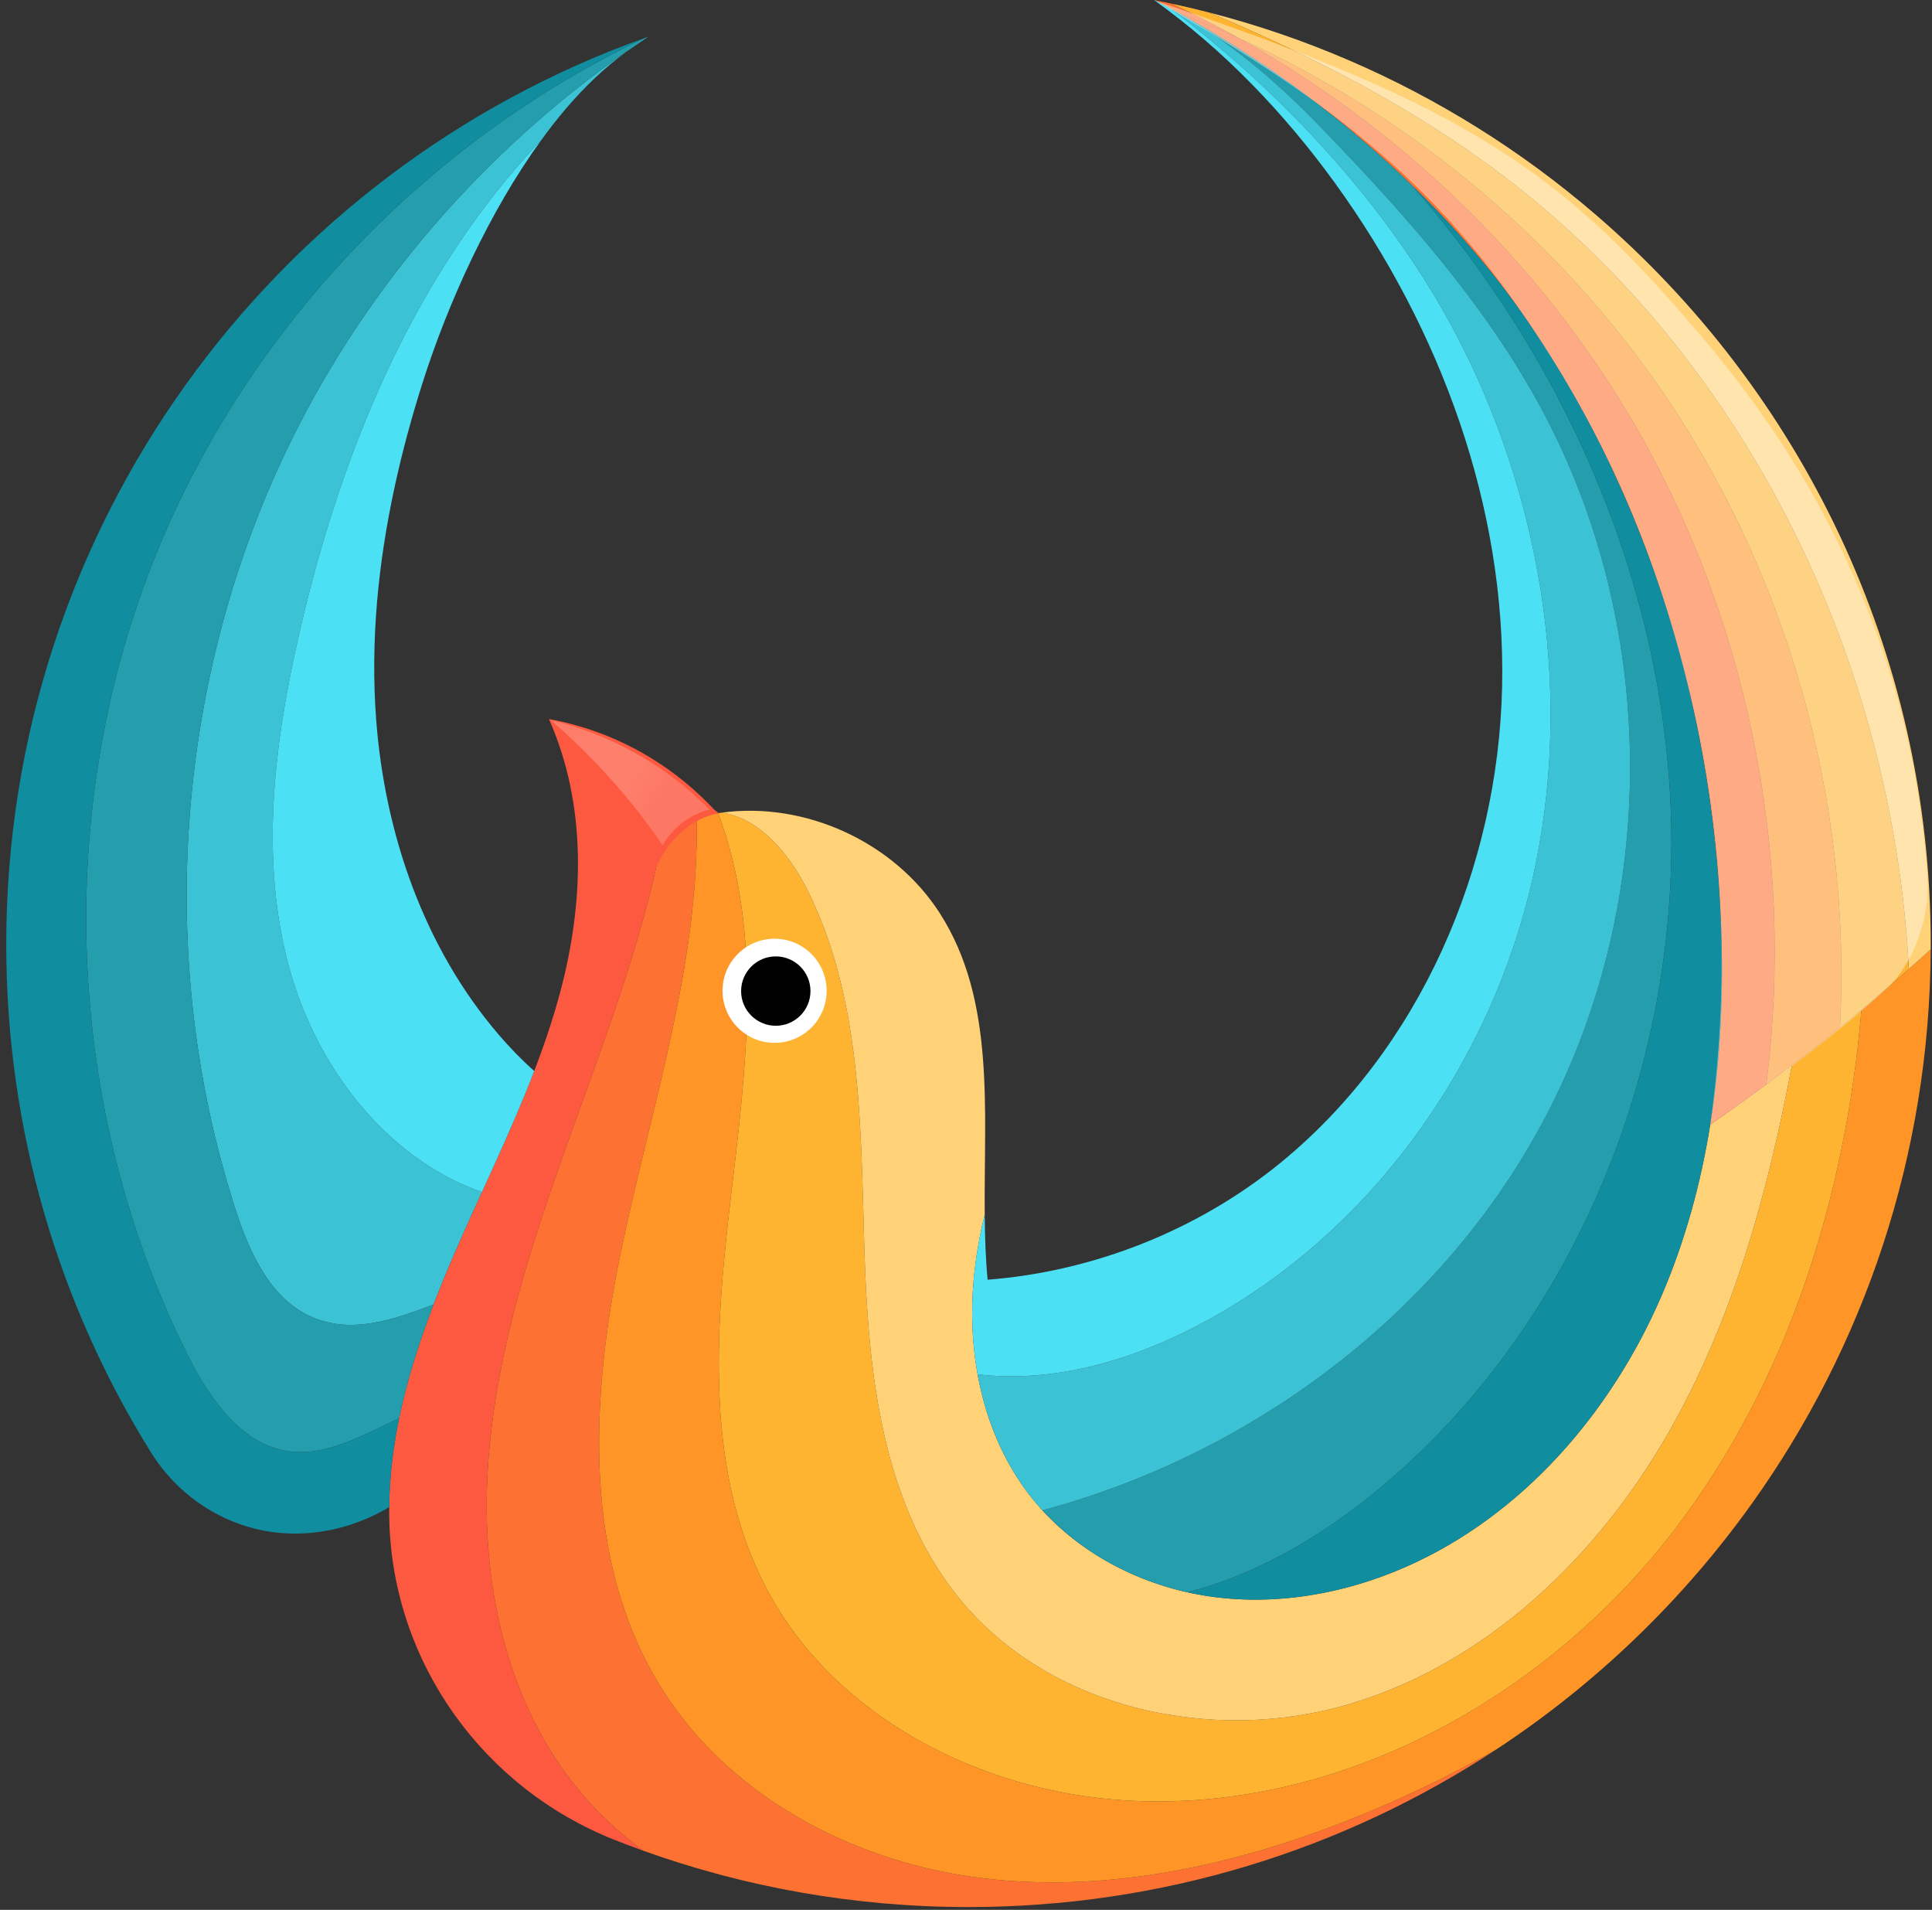 <svg width="257" height="254" viewBox="0 0 257 254" fill="none" xmlns="http://www.w3.org/2000/svg">
<rect x="0" y="0" width="257" height="254" fill="#333333" stroke="none"/>
<path d="M83.355 6.846C80.517 8.939 77.863 11.434 75.371 14.341C74.203 15.704 73.068 17.158 71.965 18.68C69.384 21.396 66.961 24.252 64.709 27.224C52.05 43.929 44.442 64.001 39.767 84.437C36.455 98.93 34.56 114.21 38.432 128.561C40.226 135.204 43.473 141.611 47.888 146.912C50.332 149.851 53.134 152.447 56.244 154.555C58.684 156.212 61.317 157.564 64.112 158.544C62.98 161.028 61.852 163.515 60.763 166.01C59.686 168.476 58.644 170.971 57.675 173.495C52.176 175.596 46.759 177.408 41.567 175.194C35.948 172.801 33.16 166.545 31.291 160.731C20.541 127.361 23.303 89.854 38.822 58.418C48.987 37.83 64.546 19.996 83.355 6.846Z" fill="#3BC2D4"/>
<path d="M86.222 4.891V4.894C86.207 4.898 86.196 4.905 86.186 4.916C86.196 4.905 86.211 4.898 86.222 4.891Z" fill="#3BC2D4"/>
<path d="M77.128 238.234C67.662 226.909 64.162 211.495 64.82 196.75C65.478 182.001 69.933 167.704 74.865 153.794C79.797 139.881 85.267 126.068 88.088 111.58C89.592 110.614 91.121 109.685 92.669 108.799L92.658 108.333C93.019 108.282 93.385 108.232 93.746 108.185C93.844 108.13 93.938 108.076 94.035 108.026C93.985 108.026 93.93 108.033 93.876 108.036C94.209 107.874 94.545 107.711 94.878 107.548C88.926 101.224 81.221 97.113 73.02 95.631C78.133 107.111 77.681 120.186 74.506 132.009C73.743 134.851 72.84 137.643 71.83 140.398C68.652 149.112 64.48 157.49 60.763 166.012C55.917 177.113 51.759 188.843 51.773 200.948V201.328C51.777 201.72 51.784 202.112 51.796 202.503C52.381 221.249 64.316 237.793 81.755 244.694C83.005 245.189 84.265 245.664 85.534 246.12C82.443 243.828 79.612 241.206 77.128 238.234Z" fill="#FC5940"/>
<path d="M129.365 249.616C112.845 247.288 96.765 238.606 87.946 224.443C77.478 207.623 78.538 186.123 82.544 166.724C86.514 147.474 93.059 128.436 92.668 108.799C91.121 109.685 89.591 110.614 88.087 111.579C85.267 126.068 79.796 139.88 74.864 153.794C69.932 167.704 65.478 182.001 64.819 196.75C64.161 211.495 67.661 226.909 77.127 238.234C79.612 241.206 82.443 243.828 85.534 246.12C99.054 250.98 113.633 253.626 128.83 253.626C154.723 253.626 178.819 245.939 198.959 232.716C192.345 236.455 185.471 239.727 178.359 242.472C162.794 248.481 145.89 251.945 129.365 249.616Z" fill="#FD7232"/>
<path d="M94.035 108.024C93.938 108.075 93.844 108.129 93.746 108.183C94.227 108.118 94.708 108.057 95.192 108.003C94.812 107.985 94.426 107.988 94.035 108.024Z" fill="#FC5940"/>
<path d="M92.669 108.798C93.027 108.589 93.388 108.382 93.746 108.184C93.385 108.231 93.02 108.281 92.658 108.332L92.669 108.798Z" fill="#FC5940"/>
<path d="M247.614 134.3C245.498 159.224 237.793 183.895 222.599 203.644C205.406 225.99 177.796 241.173 149.657 239.441C130.411 238.255 110.994 228.362 101.987 211.313C93.804 195.819 95.109 177.209 97.148 159.802C99.177 142.519 101.632 124.425 95.536 108.143C95.507 108.146 95.474 108.154 95.445 108.157C95.402 108.107 95.355 108.056 95.308 108.009C95.272 108.006 95.232 108.002 95.192 108.002C94.708 108.056 94.227 108.118 93.746 108.183C93.388 108.382 93.026 108.588 92.668 108.798C93.059 128.435 86.514 147.472 82.544 166.723C78.538 186.122 77.479 207.621 87.946 224.442C96.765 238.605 112.845 247.287 129.365 249.615C145.89 251.944 162.794 248.48 178.36 242.47C185.472 239.726 192.346 236.453 198.959 232.715C198.967 232.711 198.974 232.707 198.981 232.704C212.305 223.957 223.901 212.788 233.14 199.825C247.943 179.052 256.697 153.673 256.827 126.254C253.818 129.006 250.745 131.693 247.614 134.3Z" fill="#FF9526"/>
<path d="M97.149 159.802C95.11 177.209 93.805 195.819 101.987 211.313C110.995 228.362 130.411 238.254 149.658 239.44C177.797 241.173 205.407 225.99 222.6 203.644C237.794 183.894 245.499 159.224 247.614 134.3C246.953 134.857 246.287 135.403 245.622 135.949C244.87 136.563 244.114 137.178 243.351 137.785C242.285 138.639 241.211 139.485 240.133 140.324C239.544 140.779 238.955 141.235 238.365 141.683C235.169 158.634 230.548 175.444 222.025 190.396C212.574 206.989 197.785 221.217 179.475 226.637C161.16 232.054 139.346 227.23 127.403 212.329C117.214 199.612 115.467 182.246 114.976 165.957C114.48 149.667 114.661 132.644 107.278 118.116C104.909 113.459 100.935 108.762 95.993 108.078L95.537 108.143C101.633 124.425 99.178 142.519 97.149 159.802Z" fill="#FEB431"/>
<path d="M107.277 118.116C114.66 132.644 114.48 149.668 114.975 165.957C115.466 182.246 117.213 199.613 127.402 212.33C139.345 227.231 161.159 232.054 179.474 226.637C197.784 221.217 212.573 206.989 222.024 190.396C230.547 175.445 235.168 158.635 238.364 141.684C237.869 142.063 237.374 142.439 236.875 142.812C236.242 143.289 235.602 143.763 234.962 144.233C234.68 144.442 234.394 144.652 234.109 144.862C233.4 145.379 232.687 145.896 231.972 146.406C231.26 146.92 230.547 147.426 229.827 147.928C229.057 148.471 228.28 149.009 227.503 149.545C226.241 157.409 224.144 165.107 220.983 172.418C214.298 187.887 202.514 201.533 187.1 208.345C178.689 212.066 169.241 213.682 160.162 212.196C151.083 210.713 142.434 206.002 136.843 198.698C130.744 190.725 128.617 180.196 129.521 170.198C129.785 167.273 130.292 164.384 130.99 161.538C130.874 147.498 132.418 133.028 125.034 121.482C118.967 111.998 107.14 106.56 95.992 108.079C100.935 108.762 104.908 113.459 107.277 118.116Z" fill="#FFD278"/>
<path d="M94.036 108.024C94.318 107.865 94.6 107.706 94.886 107.554C94.886 107.551 94.886 107.551 94.879 107.547C94.546 107.709 94.21 107.872 93.877 108.035C93.931 108.032 93.985 108.024 94.036 108.024Z" fill="#FC5940"/>
<path d="M95.192 108.003C95.225 108 95.257 107.996 95.29 107.992C95.16 107.844 95.026 107.699 94.885 107.555C94.599 107.707 94.317 107.866 94.035 108.025C94.426 107.989 94.812 107.985 95.192 108.003Z" fill="#FC5940"/>
<path d="M95.309 108.01C95.305 108.003 95.298 107.996 95.291 107.992C95.258 107.996 95.226 107.999 95.193 108.003C95.233 108.003 95.273 108.007 95.309 108.01Z" fill="#FFD278"/>
<path d="M212.129 28.436C207.273 24.267 202.098 20.456 196.649 17.049C185.693 10.19 173.62 4.944 160.77 1.643C174.647 7.475 188.007 14.32 199.979 23.392C232.475 48.019 251.812 88.129 253.92 128.872C254.896 128.008 255.865 127.133 256.827 126.254C256.831 126.045 256.831 125.835 256.831 125.625C256.831 86.741 239.493 51.91 212.129 28.436Z" fill="#FFD278"/>
<path d="M199.979 23.392C188.007 14.32 174.646 7.475 160.769 1.643C159.131 1.223 157.482 0.833 155.822 0.479C158.892 1.91 161.911 3.458 164.873 5.118C186.969 15.169 206.429 31.075 220.368 50.966C237.731 75.745 246.355 106.462 244.76 136.65C245.049 136.415 245.335 136.184 245.621 135.949C248.438 133.645 251.204 131.288 253.919 128.872C251.812 88.13 232.474 48.019 199.979 23.392Z" fill="#FEB431"/>
<path d="M220.368 50.966C206.43 31.075 186.969 15.169 164.873 5.117C185.91 16.88 203.964 34.033 216.391 54.697C232.402 81.317 238.889 113.447 234.955 144.236C234.959 144.236 234.959 144.232 234.963 144.232C235.603 143.762 236.243 143.289 236.875 142.811C237.967 141.99 239.052 141.162 240.133 140.323C241.211 139.484 242.284 138.638 243.351 137.785C243.825 137.409 244.295 137.029 244.761 136.65C246.355 106.462 237.732 75.745 220.368 50.966Z" fill="#FF9526"/>
<path d="M155.822 0.479C155.081 0.316 154.333 0.164 153.584 0.016C154.701 0.591 155.815 1.187 156.921 1.798C159.608 2.818 162.258 3.925 164.872 5.118C161.911 3.458 158.892 1.911 155.822 0.479Z" fill="#FD7232"/>
<path d="M216.391 54.698C203.964 34.034 185.91 16.881 164.873 5.118C162.259 3.925 159.608 2.818 156.922 1.799C175.341 11.941 192.219 26.628 203.392 42.986C206.958 48.204 210.146 53.657 212.963 59.301V59.304C222.78 78.975 228.074 100.915 228.938 122.925C229.285 131.802 228.916 140.776 227.502 149.545C228.28 149.01 229.057 148.471 229.827 147.928C230.547 147.426 231.259 146.92 231.971 146.406C232.687 145.896 233.399 145.379 234.108 144.862C234.39 144.652 234.676 144.446 234.954 144.236C238.889 113.448 232.402 81.318 216.391 54.698Z" fill="#FD7232"/>
<path opacity="0.569" d="M157.881 2.331C157.129 1.882 156.366 1.452 155.596 1.047C155.643 1.079 155.686 1.115 155.733 1.148C156.453 1.535 157.168 1.929 157.881 2.331Z" fill="#A9FC51"/>
<path d="M222.173 105.88C220.56 75.955 207.634 47.217 187.826 24.647C187.823 24.643 187.819 24.64 187.812 24.636C178.964 16.03 168.702 8.397 157.88 2.33C164.396 6.192 170.337 11.384 175.442 16.656C186.601 28.179 197.459 40.256 205.063 54.38C220.275 82.634 220.784 118.311 206.39 146.988C193.17 173.315 167.719 193.09 138.662 200.864C143.71 206.381 150.613 210.131 157.949 211.765C166.866 209.502 175.345 204.588 182.565 198.738C209.705 176.746 224.053 140.762 222.173 105.88Z" fill="#249DAD"/>
<path d="M228.939 122.924C228.074 100.915 222.781 78.974 212.964 59.304V59.3C210.147 53.656 206.958 48.203 203.393 42.986C199 36.557 193.728 30.385 187.827 24.646C207.634 47.216 220.561 75.955 222.174 105.879C224.054 140.761 209.706 176.746 182.566 198.737C175.345 204.588 166.866 209.502 157.949 211.765C158.683 211.931 159.421 212.076 160.162 212.195C169.242 213.682 178.689 212.065 187.1 208.345C202.514 201.532 214.298 187.886 220.984 172.418C224.144 165.106 226.241 157.408 227.503 149.544C228.917 140.775 229.286 131.801 228.939 122.924Z" fill="#108D9E"/>
<path d="M206.389 146.989C220.784 118.311 220.274 82.634 205.062 54.38C197.458 40.257 186.6 28.18 175.442 16.656C170.336 11.385 164.395 6.192 157.879 2.331C157.167 1.929 156.451 1.535 155.732 1.148C172.202 13.63 186.875 29.923 195.542 48.172C205.945 70.066 209.253 95.518 203.345 119.024C197.437 142.534 182.037 163.791 160.805 175.485C152.456 180.084 143.095 183.244 133.567 183.027C132.392 183.002 131.217 182.919 130.045 182.778C131.086 188.545 133.292 194.056 136.843 198.698C137.418 199.447 138.021 200.17 138.661 200.864C167.718 193.09 193.17 173.315 206.389 146.989Z" fill="#3BC2D4"/>
<path d="M160.805 175.484C182.037 163.791 197.437 142.533 203.346 119.023C209.254 95.517 205.945 70.065 195.543 48.172C186.876 29.922 172.203 13.63 155.732 1.148C155.114 0.815 154.496 0.49 153.877 0.168C153.769 0.114 153.657 0.06 153.548 0.009C153.534 0.005 153.519 0.005 153.505 0.002C162.769 6.601 170.836 15.047 177.532 24.275C191.616 43.699 200.348 67.404 199.813 91.392C199.278 115.379 188.933 139.446 170.355 154.629C159.366 163.607 145.478 169.103 131.372 170.195C131.108 167.345 131.014 164.453 130.989 161.538C130.291 164.384 129.785 167.273 129.521 170.198C129.145 174.375 129.293 178.641 130.045 182.778C131.217 182.919 132.392 183.002 133.567 183.027C143.095 183.244 152.456 180.084 160.805 175.484Z" fill="#4CE0F4"/>
<path d="M41.566 175.196C35.947 172.802 33.16 166.547 31.29 160.732C20.54 127.362 23.303 89.855 38.822 58.419C49.499 36.793 66.129 18.208 86.222 4.891C86.07 4.945 85.918 4.996 85.77 5.05C85.763 5.053 85.755 5.053 85.752 5.057C56.218 19.061 32.198 44.527 20.251 74.979C7.061 108.614 8.8 147.795 24.919 180.127C27.895 186.09 32.317 192.49 38.956 193.083C43.769 193.513 48.505 190.744 53.09 188.632C54.153 183.494 55.777 178.439 57.675 173.496C52.175 175.597 46.759 177.408 41.566 175.196Z" fill="#249DAD"/>
<path d="M53.09 188.632C52.291 192.519 51.81 196.457 51.778 200.434C47.605 202.936 42.698 204.224 37.838 203.912C37.368 203.883 36.899 203.838 36.432 203.779C29.652 202.918 23.66 198.916 20.05 193.111C7.866 173.52 0.83 150.393 0.83 125.626C0.83 70.047 36.251 22.745 85.751 5.057C56.217 19.061 32.197 44.527 20.25 74.979C7.06 108.613 8.799 147.795 24.919 180.127C27.894 186.09 32.316 192.49 38.955 193.083C43.769 193.514 48.505 190.744 53.09 188.632Z" fill="#108D9E"/>
<path d="M84.076 109.882C83.642 114.338 83.037 118.777 82.26 123.186C82.812 121.007 83.812 118.943 85.18 117.16C84.636 118.925 84.092 120.689 83.548 122.453C84.335 120.745 85.123 119.036 85.91 117.328C85.487 118.913 85.064 120.498 84.641 122.083C85.056 121.022 85.472 119.96 85.888 118.899C85.52 120.493 85.153 122.087 84.785 123.681C85.501 120.393 86.239 117.048 87.898 114.12C89.556 111.192 92.306 108.69 95.632 108.176C93.728 106.625 91.201 105.865 88.759 106.107C86.316 106.348 84.299 107.599 84.076 109.882Z" fill="#FC5940"/>
<path opacity="0.439" d="M73.266 95.773C78.927 100.688 83.997 106.283 88.136 112.428C89.454 110.082 91.765 108.315 94.375 107.66C88.537 101.708 80.903 97.542 73.266 95.773Z" fill="url(#paint0_linear_10_1299)"/>
<path d="M86.186 4.916C85.257 5.531 84.335 6.16 83.42 6.8C84.324 6.128 85.246 5.498 86.186 4.916Z" fill="#3BC2D4"/>
<path d="M71.067 142.442C69.476 146.582 67.683 150.657 65.849 154.714C65.271 155.991 64.692 157.267 64.11 158.543C61.315 157.563 58.683 156.211 56.242 154.555C53.133 152.447 50.331 149.851 47.886 146.911C43.471 141.61 40.224 135.203 38.431 128.561C34.558 114.209 36.453 98.929 39.765 84.437C44.44 64 52.048 43.929 64.707 27.224C66.96 24.252 69.382 21.395 71.964 18.68C65.119 28.12 59.587 40.28 56.217 50.886C54.785 55.387 53.538 59.961 52.533 64.586C50.298 74.844 49.249 85.337 50.045 95.787C51.199 110.944 56.427 126.033 66.316 137.582C67.788 139.296 69.371 140.938 71.067 142.442Z" fill="#4CE0F4"/>
<path opacity="0.4" d="M153.877 0.168C178.357 14.287 191.627 25.062 204.309 44.346C214.226 59.427 220.31 73.992 224.62 91.52C228.929 109.047 230.418 128.925 227.502 149.544C227.502 149.544 242.021 139.776 251.111 131.334C254.572 128.12 256.684 121.949 256.404 117.233C254.815 90.465 244.489 66.416 227.265 45.848C208.351 23.263 196.057 14.364 153.877 0.168Z" fill="white"/>
<path d="M103.037 138.693C106.861 138.693 109.961 135.593 109.961 131.769C109.961 127.946 106.861 124.846 103.037 124.846C99.213 124.846 96.113 127.946 96.113 131.769C96.113 135.593 99.213 138.693 103.037 138.693Z" fill="white"/>
<path d="M103.197 136.422C105.745 136.422 107.811 134.356 107.811 131.809C107.811 129.261 105.745 127.195 103.197 127.195C100.649 127.195 98.584 129.261 98.584 131.809C98.584 134.356 100.649 136.422 103.197 136.422Z" fill="black"/>
<defs>
<linearGradient id="paint0_linear_10_1299" x1="75.293" y1="99.547" x2="86.96" y2="106.662" gradientUnits="userSpaceOnUse">
<stop stop-color="#FFAB9E"/>
<stop offset="1" stop-color="white" stop-opacity="0.431"/>
</linearGradient>
</defs>
</svg>
